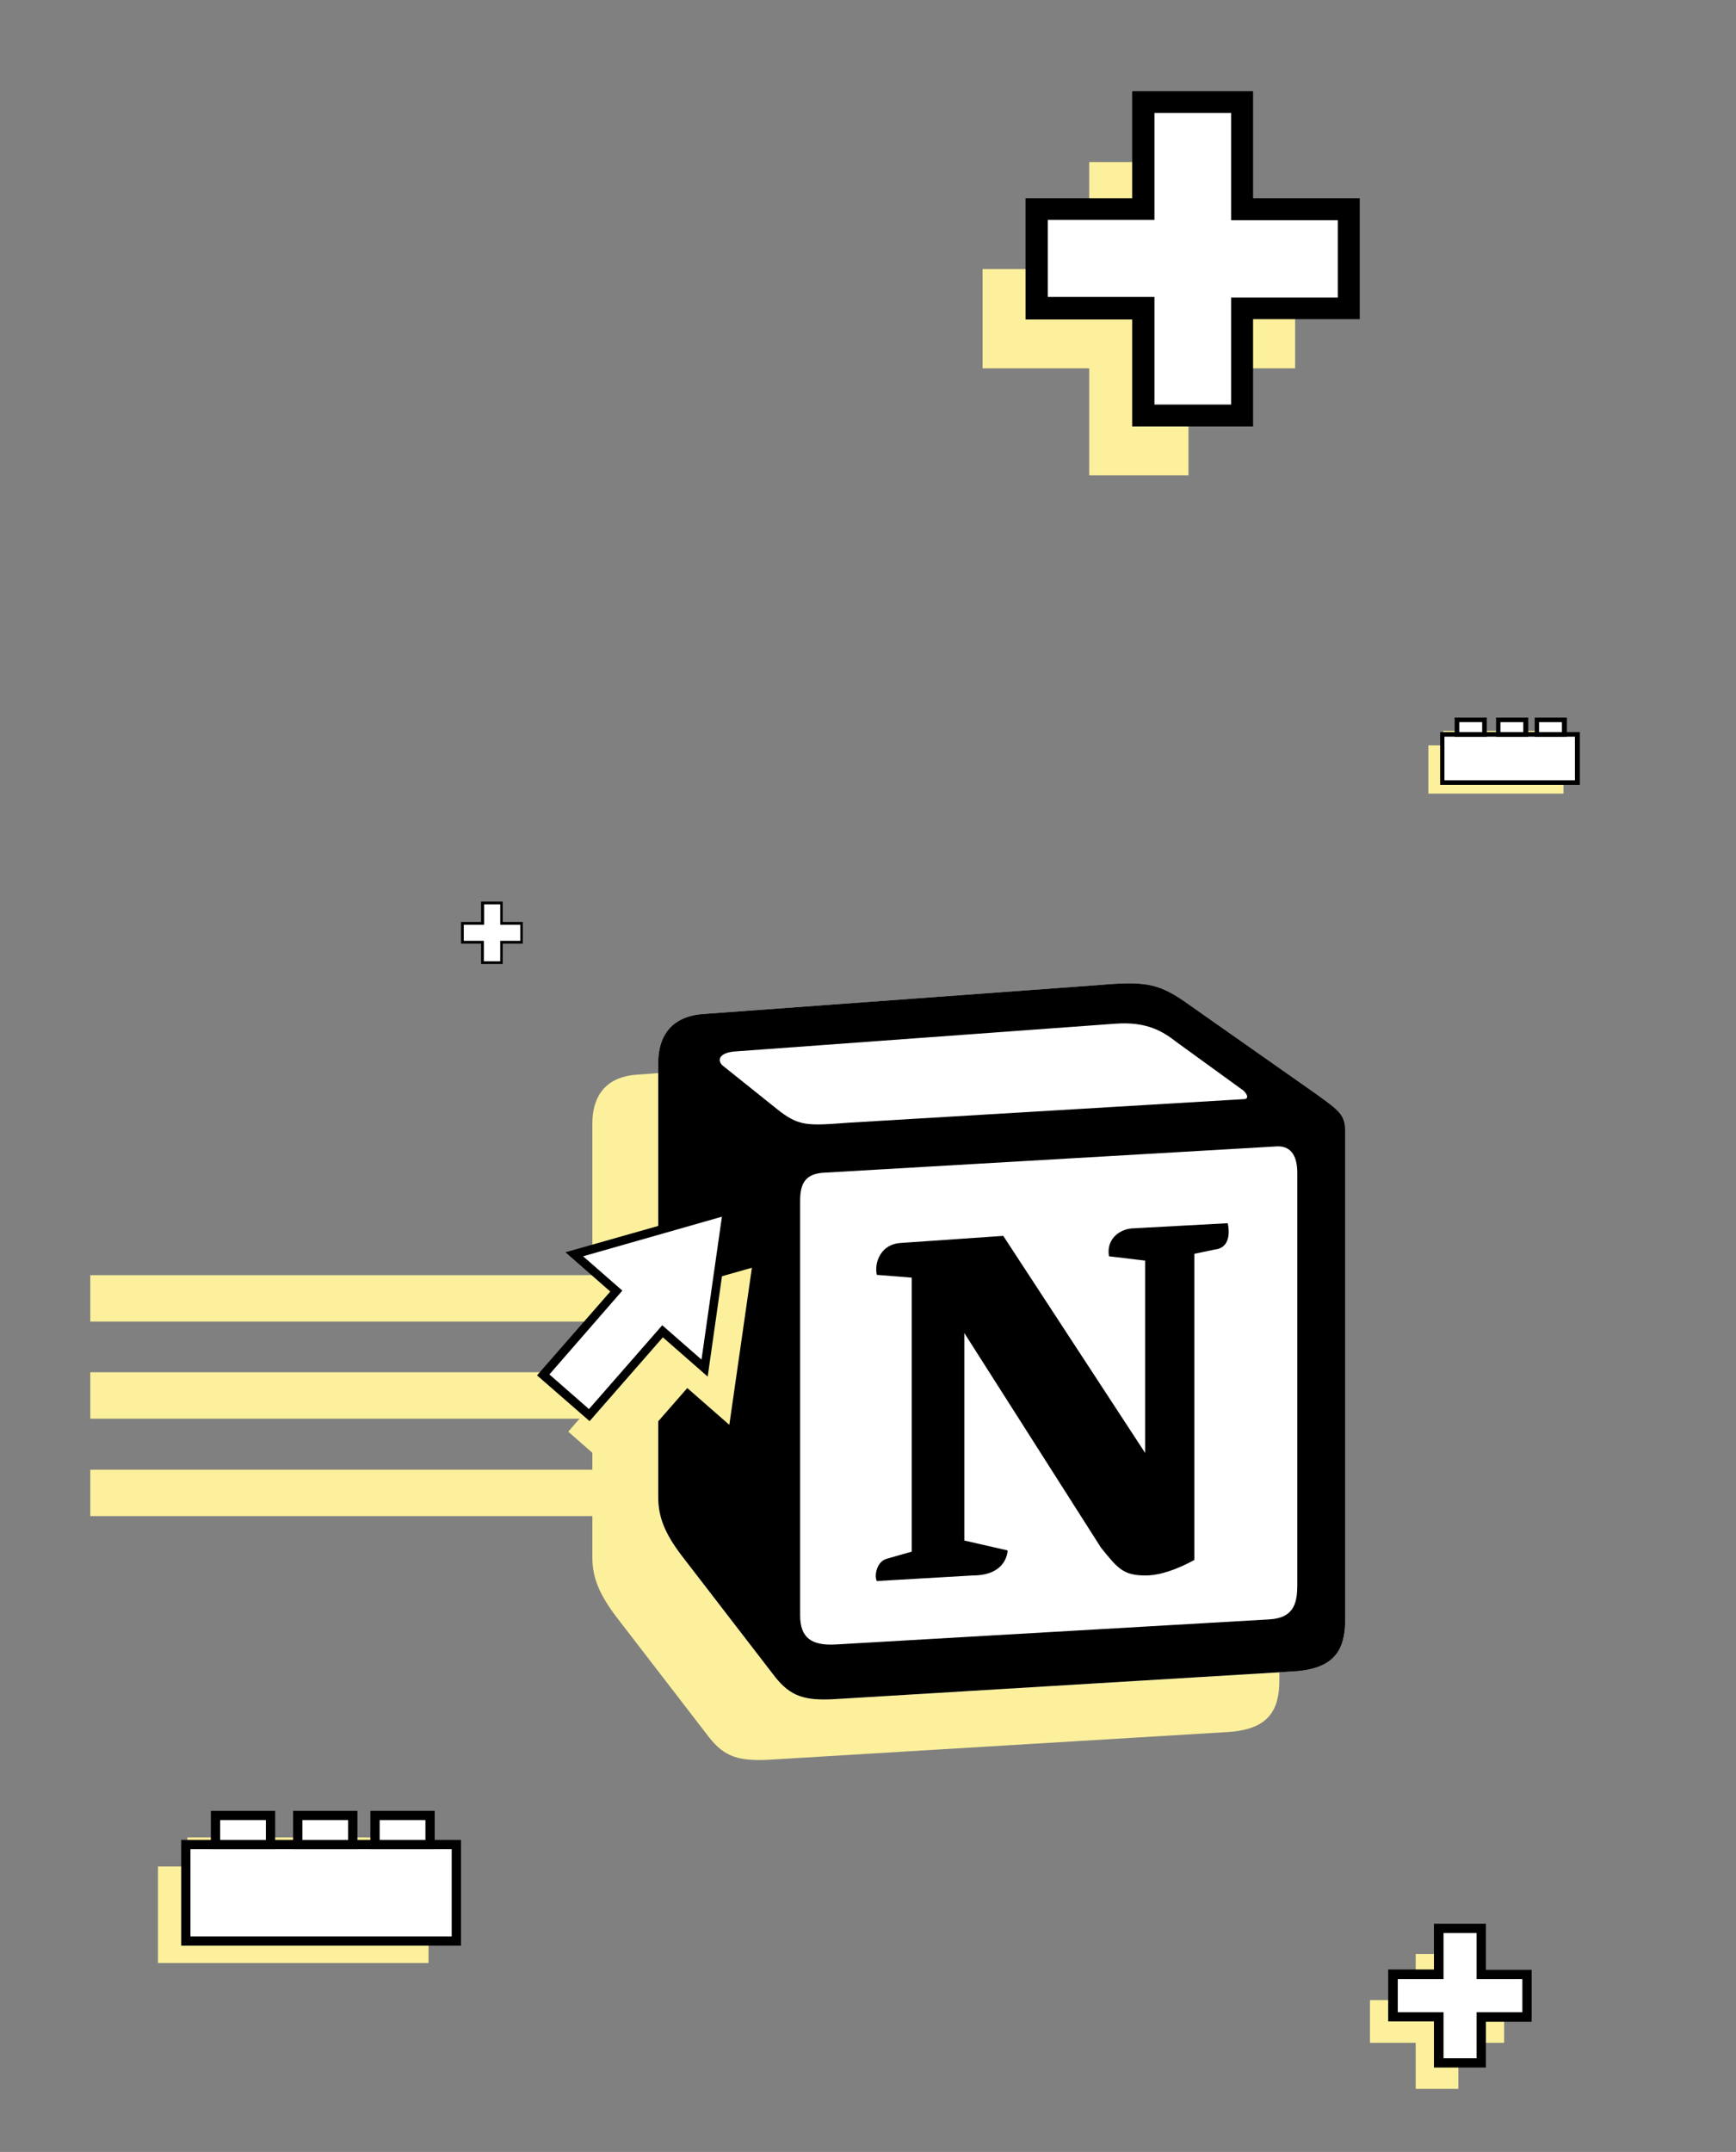 <?xml version="1.0" encoding="utf-8"?>
<!-- Generator: Adobe Illustrator 25.0.0, SVG Export Plug-In . SVG Version: 6.00 Build 0)  -->
<svg version="1.1" id="Layer_1" xmlns="http://www.w3.org/2000/svg" xmlns:xlink="http://www.w3.org/1999/xlink" x="0px" y="0px"
	 viewBox="0 0 561.5 695.8" style="enable-background:new 0 0 561.5 695.8;" xml:space="preserve">
<rect x="0" y="0" width="561.5" height="695.8" fill="#808080" stroke="none"/>
<style type="text/css">
	.st0{fill:#FCF09D;}
	.st1{fill:#FFFFFF;}
</style>
<g>
	<g>
		<rect x="51.1" y="603.5" class="st0" width="87.5" height="31.2"/>
	</g>
	<g>
		<rect x="87.3" y="594.1" class="st0" width="17.8" height="9.4"/>
	</g>
	<g>
		<rect x="112.3" y="594.1" class="st0" width="17.8" height="9.4"/>
	</g>
	<g>
		<rect x="60.6" y="594.1" class="st0" width="17.8" height="9.4"/>
	</g>
</g>
<g id="Layer_2_1_">
</g>
<g>
	<g>
		<g>
			<path class="st0" d="M384.4,119.1v34.6h-32.1v-34.6h-34.5V87h34.5V52.4h32.1V87h34.5v32.1H384.4z"/>
		</g>
	</g>
	<g>
		<g>
			<path class="st1" d="M401.8,99.6v34.6h-32.1V99.6h-34.5V67.6h34.5V32.9h32.1v34.6h34.5v32.1H401.8z"/>
			<path d="M405.3,137.9h-39.1v-34.6h-34.5V64.1h34.5V29.5h39.1v34.6h34.5v39.1h-34.5V137.9z M373.4,130.8h24.8V96.2h34.5v-25h-34.5
				V36.5h-24.8v34.6h-34.5V96h34.5V130.8z"/>
		</g>
	</g>
</g>
<g>
	<g>
		<g>
			<path class="st0" d="M471.7,660.5v14.9h-13.8v-14.9h-14.8v-13.8h14.8v-14.9h13.8v14.9h14.8v13.8H471.7z"/>
		</g>
	</g>
	<g>
		<g>
			<path class="st1" d="M479.2,652.1V667h-13.8v-14.9h-14.8v-13.8h14.8v-14.9h13.8v14.9H494v13.8H479.2z"/>
			<path d="M480.6,668.5h-16.8v-14.9H449v-16.8h14.8V622h16.8v14.9h14.8v16.8h-14.8V668.5z M466.9,665.5h10.7v-14.9h14.8v-10.7
				h-14.8V625h-10.7v14.9h-14.8v10.7h14.8V665.5z"/>
		</g>
	</g>
</g>
<g>
	<path class="st0" d="M404.8,373.6l-41-28.8c-10-7.2-14-8.1-29.8-6.7l-128.4,9.4c-10.3,0.9-14,7.6-14,15.7v140.5
		c0,6.3,2.2,11.7,7.6,18.9l30.2,39.2c5,6.3,9.5,7.6,19,7.2l149.1-9c12.6-0.9,16.3-6.8,16.3-16.7v-158
		C413.8,379.8,411.6,378.6,404.8,373.6z"/>
</g>
<g>
	<rect x="29.2" y="412.3" class="st0" width="288.9" height="15"/>
</g>
<g>
	<rect x="29.2" y="443.7" class="st0" width="288.9" height="15"/>
</g>
<g>
	<rect x="29.2" y="475.2" class="st0" width="288.9" height="15"/>
</g>
<g>
	<g>
		<path class="st1" d="M226.9,327.9l128.4-9.4c15.8-1.4,19.8-0.5,29.8,6.7l41,28.8c6.8,5,9,6.3,9,11.7v158c0,9.9-3.6,15.8-16.3,16.7
			l-149.1,9c-9.4,0.5-14-0.9-19-7.2L220.5,503c-5.5-7.2-7.6-12.6-7.6-18.9V343.6C212.9,335.6,216.6,328.9,226.9,327.9z"/>
	</g>
	<g>
		<path d="M251.2,358.5c7.2,5.8,9.9,5.5,23.4,4.5l127.5-7.6c2.7,0,0.5-2.7-0.5-3.2l-21.1-15.3c-4.1-3.2-9.4-6.7-19.8-5.9l-123.4,9
			c-4.5,0.5-5.5,2.7-3.6,4.5L251.2,358.5z M258.8,388.2v134.1c0,7.2,3.6,9.9,11.7,9.4l140.1-8.1c8.1-0.5,9-5.5,9-11.3V379.2
			c0-5.8-2.3-9-7.2-8.5l-146.4,8.5C260.7,379.7,258.8,382.4,258.8,388.2z M397.1,395.5c0.9,4.1,0,8.1-4.1,8.5l-6.7,1.4v99
			c-5.9,3.2-11.3,5-15.8,5c-7.2,0-9-2.3-14.4-9L311.9,431v67.1l14,3.2c0,0,0,8.1-11.3,8.1l-31,1.8c-0.9-1.8,0-6.3,3.2-7.2l8.1-2.3
			v-88.6l-11.3-0.9c-0.9-4.1,1.4-9.9,7.6-10.3l33.3-2.3l45.9,70.2v-62.2l-11.7-1.4c-0.9-5,2.7-8.5,7.2-9L397.1,395.5z M226.9,327.9
			l128.4-9.4c15.8-1.4,19.8-0.5,29.8,6.7l41,28.8c6.8,5,9,6.3,9,11.7v158c0,9.9-3.6,15.8-16.3,16.7l-149.1,9c-9.4,0.5-14-0.9-19-7.2
			L220.5,503c-5.5-7.2-7.6-12.6-7.6-18.9V343.6C212.9,335.6,216.6,328.9,226.9,327.9z"/>
	</g>
</g>
<g>
	<g>
		<polygon class="st0" points="235.9,460.7 243.2,409.9 193.8,423.9 207.4,435.8 183.8,462.9 198.6,475.9 222.3,448.8 		"/>
	</g>
	<g>
		<polygon class="st1" points="227.9,442.3 235.2,391.5 185.8,405.5 199.4,417.4 175.7,444.5 190.6,457.5 214.3,430.4 		"/>
		<path d="M190.7,459.5l-17-14.8l23.7-27.1l-14.5-12.7l53.9-15.3l-7.9,55.5l-14.5-12.7L190.7,459.5z M177.7,444.4l12.8,11.2
			l23.7-27.1l12.7,11.1l6.6-46.2l-44.9,12.8l12.7,11.1L177.7,444.4z"/>
	</g>
</g>
<g>
	<g>
		<g>
			<path class="st1" d="M162.2,304.7v6.6h-6.1v-6.6h-6.5v-6.1h6.5V292h6.1v6.6h6.5v6.1H162.2z"/>
		</g>
		<g>
			<path d="M162.6,311.7h-7v-6.6h-6.5v-7h6.5v-6.6h7v6.6h6.5v7h-6.5V311.7z M156.6,310.8h5.2v-6.6h6.5v-5.2h-6.5v-6.6h-5.2v6.6H150
				v5.2h6.5V310.8z"/>
		</g>
	</g>
</g>
<g>
	<g>
		<rect x="60.1" y="596.4" class="st1" width="87.5" height="31.2"/>
		<path d="M149.1,629.1H58.6v-34.2h90.5V629.1z M61.6,626.1h84.5v-28.2H61.6V626.1z"/>
	</g>
	<g>
		<rect x="96.3" y="587" class="st1" width="17.8" height="9.4"/>
		<path d="M115.6,597.9H94.8v-12.4h20.8V597.9z M97.8,594.9h14.8v-6.4H97.8V594.9z"/>
	</g>
	<g>
		<rect x="121.3" y="587" class="st1" width="17.8" height="9.4"/>
		<path d="M140.6,597.9h-20.8v-12.4h20.8V597.9z M122.8,594.9h14.8v-6.4h-14.8V594.9z"/>
	</g>
	<g>
		<rect x="69.7" y="587" class="st1" width="17.8" height="9.4"/>
		<path d="M89,597.9H68.2v-12.4H89V597.9z M71.2,594.9H86v-6.4H71.2V594.9z"/>
	</g>
</g>
<g>
	<g>
		<rect x="462" y="241" class="st0" width="43.7" height="15.6"/>
	</g>
	<g>
		<rect x="480.1" y="236.3" class="st0" width="8.9" height="4.7"/>
	</g>
	<g>
		<rect x="492.6" y="236.3" class="st0" width="8.9" height="4.7"/>
	</g>
	<g>
		<rect x="466.8" y="236.3" class="st0" width="8.9" height="4.7"/>
	</g>
</g>
<g>
	<g>
		<rect x="466.5" y="237.5" class="st1" width="43.7" height="15.6"/>
		<path d="M511,253.8h-45.2v-17.1H511V253.8z M467.2,252.3h42.2v-14.1h-42.2V252.3z"/>
	</g>
	<g>
		<rect x="484.6" y="232.8" class="st1" width="8.9" height="4.7"/>
		<path d="M494.3,238.2h-10.4V232h10.4V238.2z M485.3,236.7h7.4v-3.2h-7.4V236.7z"/>
	</g>
	<g>
		<rect x="497.1" y="232.8" class="st1" width="8.9" height="4.7"/>
		<path d="M506.8,238.2h-10.4V232h10.4V238.2z M497.8,236.7h7.4v-3.2h-7.4V236.7z"/>
	</g>
	<g>
		<rect x="471.3" y="232.8" class="st1" width="8.9" height="4.7"/>
		<path d="M480.9,238.2h-10.4V232h10.4V238.2z M472,236.7h7.4v-3.2H472V236.7z"/>
	</g>
</g>
</svg>
